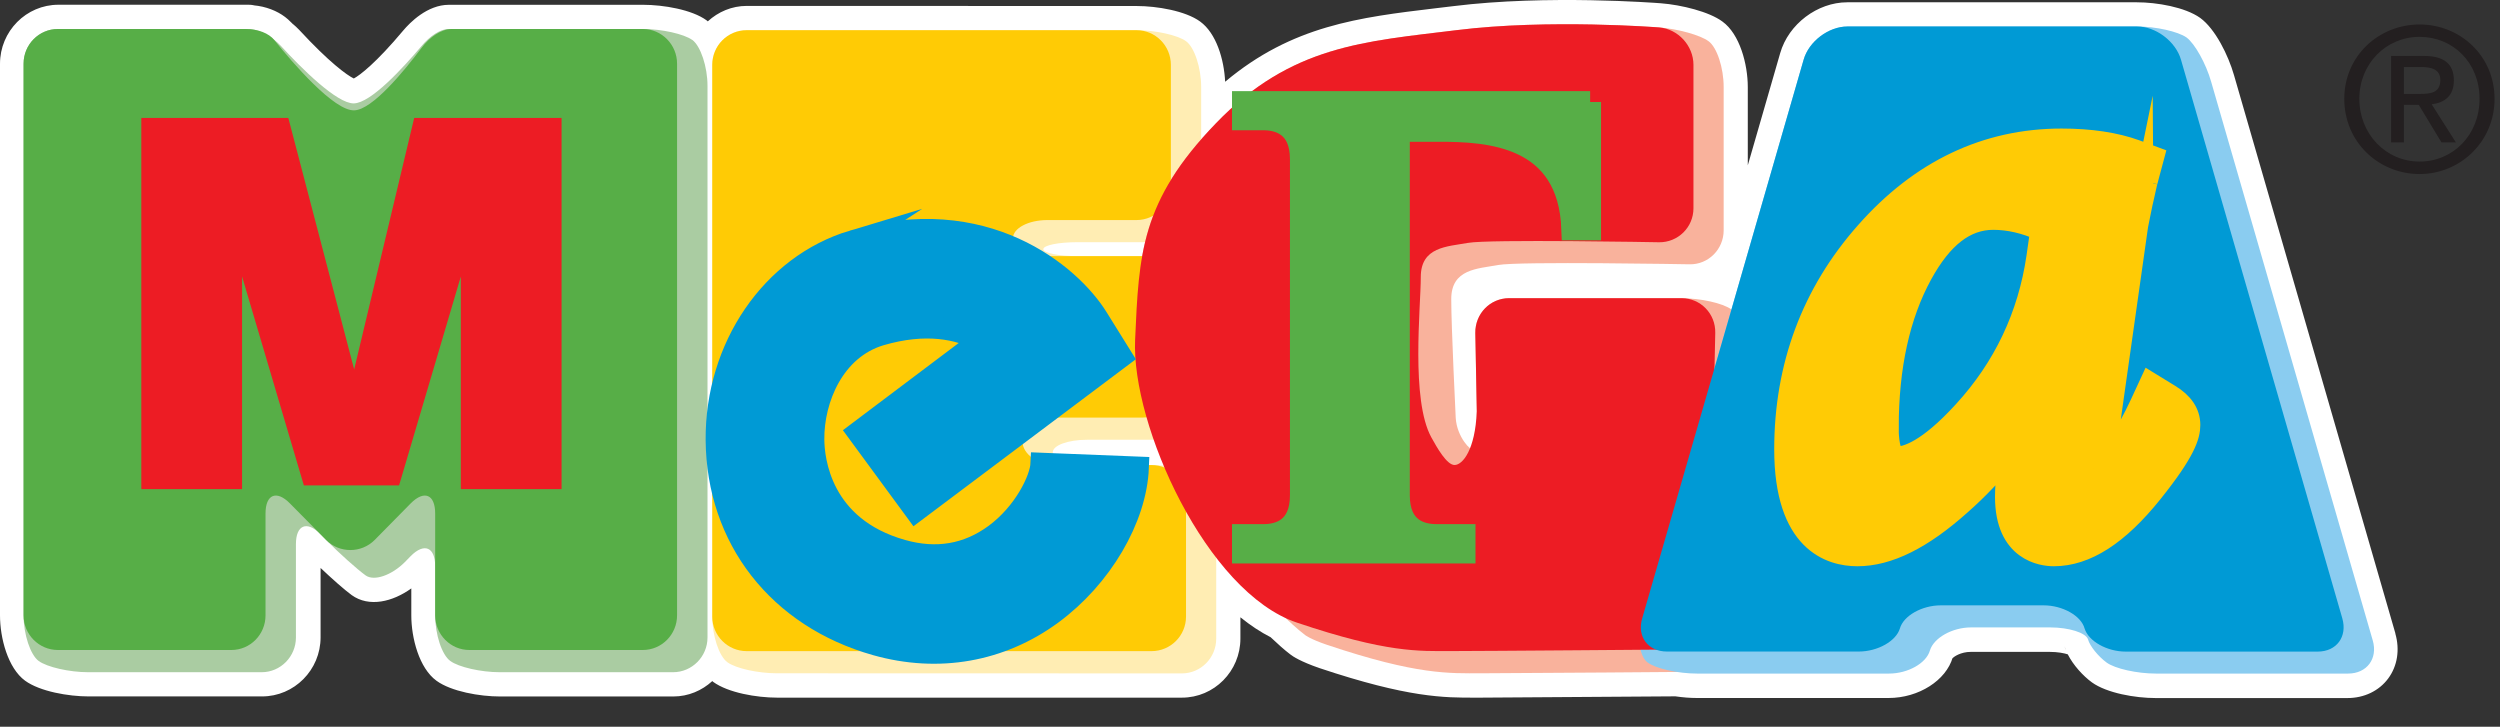 <svg width="86" height="25" viewBox="0 0 86 25" fill="none" xmlns="http://www.w3.org/2000/svg">
<rect x="0" y="0" width="86" height="25" fill="#333333" stroke="none"/>
<path fill-rule="evenodd" clip-rule="evenodd" d="M82.401 21.788L76.85 2.586C76.655 1.905 76.208 0.996 75.688 0.617C75.165 0.244 74.191 0.079 73.507 0.079H63.544C62.518 0.079 61.525 0.83 61.239 1.826C61.239 1.826 60.699 3.694 60.124 5.687V2.996C60.124 2.212 59.849 1.171 59.25 0.74C58.796 0.403 57.842 0.168 57.138 0.113C56.98 0.101 53.217 -0.189 50.006 0.21L49.377 0.285C46.755 0.599 44.452 0.877 42.145 2.812C42.108 2.037 41.838 1.142 41.285 0.741C40.782 0.374 39.8 0.207 39.1 0.207L25.69 0.203C25.172 0.203 24.705 0.408 24.348 0.735C24.332 0.725 24.321 0.71 24.307 0.7C23.803 0.331 22.82 0.165 22.125 0.165H15.442C14.696 0.165 14.096 0.783 13.871 1.05C12.941 2.161 12.383 2.587 12.171 2.7C11.935 2.587 11.325 2.145 10.294 1.03C10.223 0.953 10.136 0.877 10.047 0.8C10.066 0.819 10.082 0.839 10.099 0.859C10.086 0.844 10.069 0.829 10.056 0.814C10.05 0.808 10.047 0.802 10.044 0.797C10.027 0.783 10.017 0.772 10.002 0.757C9.764 0.51 9.437 0.327 9.035 0.232C8.916 0.205 8.833 0.195 8.756 0.187C8.736 0.181 8.652 0.163 8.547 0.163H2.01C0.902 0.163 0 1.075 0 2.195V21.168C0 21.946 0.27 22.982 0.863 23.416C1.376 23.788 2.355 23.957 3.053 23.957H9.014C10.124 23.957 11.028 23.045 11.028 21.925V19.538C11.422 19.912 11.846 20.286 12.096 20.47C12.699 20.904 13.512 20.7 14.149 20.241V21.169C14.149 21.949 14.419 22.985 15.015 23.418C15.523 23.788 16.503 23.959 17.201 23.959H23.162C23.68 23.959 24.148 23.755 24.503 23.429C24.515 23.438 24.525 23.449 24.535 23.458C25.05 23.832 26.032 23.999 26.73 23.999H40.656C41.766 24.001 42.67 23.089 42.67 21.967V21.235C43.01 21.51 43.357 21.741 43.709 21.92C43.954 22.153 44.187 22.36 44.386 22.511C44.472 22.581 44.745 22.759 45.382 22.98C48.45 24.006 49.682 24.003 50.77 23.999H50.952L57.634 23.954C57.889 23.991 58.137 24.011 58.372 24.011H64.969C65.998 24.011 66.947 23.409 67.175 22.611C67.165 22.646 67.156 22.658 67.156 22.658C67.202 22.591 67.453 22.425 67.79 22.425H70.513C70.789 22.425 71.009 22.47 71.131 22.509C71.321 22.884 71.656 23.25 71.961 23.473C72.474 23.843 73.453 24.013 74.149 24.013H80.753C81.326 24.013 81.837 23.768 82.154 23.34C82.471 22.913 82.56 22.35 82.399 21.793L82.401 21.788ZM10.198 1.011C10.163 0.941 10.113 0.876 10.059 0.817C10.113 0.876 10.163 0.939 10.198 1.011ZM71.016 22.231C71.029 22.277 71.058 22.323 71.076 22.368C71.053 22.329 71.032 22.284 71.016 22.231Z" fill="white"/>
<path fill-rule="evenodd" clip-rule="evenodd" d="M10.041 0.791C10.041 0.791 10.043 0.794 10.045 0.796C10.045 0.796 10.045 0.8 10.05 0.8C10.047 0.796 10.043 0.794 10.041 0.791Z" fill="white"/>
<path fill-rule="evenodd" clip-rule="evenodd" d="M80.643 3.399C80.643 1.924 81.831 0.842 83.233 0.842C84.634 0.842 85.813 1.924 85.813 3.399C85.813 4.874 84.629 5.987 83.233 5.987C81.836 5.987 80.643 4.899 80.643 3.399ZM83.233 5.558C84.383 5.558 85.296 4.643 85.296 3.399C85.296 2.155 84.385 1.268 83.233 1.268C82.081 1.268 81.161 2.19 81.161 3.399C81.161 4.608 82.073 5.558 83.233 5.558ZM82.695 4.899V3.608H83.206L83.987 4.899H84.483L83.65 3.588C84.081 3.535 84.413 3.308 84.413 2.772C84.413 2.188 84.069 1.924 83.375 1.924H82.254V4.899H82.696H82.695ZM83.228 3.231C83.607 3.231 83.947 3.203 83.947 2.747C83.947 2.373 83.61 2.306 83.302 2.306H82.695V3.231H83.228Z" fill="#231F20"/>
<path fill-rule="evenodd" clip-rule="evenodd" d="M41.315 16.38C41.03 16.167 40.266 15.998 39.614 15.998H37.391C36.742 15.998 36.214 15.803 36.214 15.562C36.214 15.32 36.742 15.128 37.391 15.128H40.335C40.983 15.128 41.515 14.591 41.515 13.929V10.765C41.515 10.105 41.28 9.399 40.99 9.19C40.709 8.983 39.939 8.811 39.292 8.811H37.071C36.422 8.811 35.89 8.702 35.89 8.573C35.89 8.435 36.422 8.331 37.071 8.331H40.14C40.791 8.331 41.32 7.796 41.32 7.139V2.99C41.32 2.334 41.089 1.625 40.799 1.417C40.512 1.208 39.748 1.039 39.099 1.039H25.686C25.032 1.039 24.502 1.57 24.502 2.231V21.213C24.502 21.866 24.735 22.573 25.022 22.781C25.312 22.994 26.076 23.161 26.725 23.161L40.657 23.165C41.31 23.165 41.838 22.628 41.838 21.969V17.951C41.838 17.299 41.602 16.583 41.315 16.38Z" fill="#FFEDB3"/>
<path fill-rule="evenodd" clip-rule="evenodd" d="M59.554 10.641C59.262 10.428 58.496 10.259 57.846 10.259H51.914C51.264 10.259 50.742 10.79 50.751 11.454L50.801 14.15C50.808 14.806 50.751 15.397 50.675 15.458C50.597 15.523 50.117 15.03 50.077 14.378C50.077 14.378 49.923 11.255 49.923 10.289C49.923 9.248 50.826 9.248 51.535 9.116C52.246 8.985 58.117 9.092 58.117 9.092C58.764 9.107 59.294 8.577 59.294 7.925V2.99C59.294 2.334 59.063 1.625 58.773 1.417C58.489 1.208 57.725 0.995 57.078 0.944C57.078 0.944 53.271 0.643 50.109 1.037C46.94 1.429 44.416 1.555 41.83 4.239C39.242 6.919 39.178 8.743 39.047 11.686C38.927 14.412 43.239 20.174 43.239 20.174C43.626 20.692 44.374 21.448 44.892 21.843C44.892 21.843 45.061 21.983 45.654 22.184C48.756 23.225 49.857 23.161 50.955 23.161C52.053 23.161 58.634 23.108 58.634 23.108C59.286 23.099 59.824 22.558 59.839 21.904L60.049 12.207C60.064 11.555 59.839 10.847 59.557 10.641H59.554Z" fill="#F9B29C"/>
<path fill-rule="evenodd" clip-rule="evenodd" d="M80.774 23.171C81.421 23.171 81.805 22.656 81.622 22.029L76.064 2.813C75.885 2.185 75.501 1.499 75.215 1.288C74.924 1.085 74.163 0.911 73.516 0.911H63.551C62.904 0.911 62.224 1.424 62.044 2.054L56.492 21.268C56.306 21.897 56.389 22.582 56.679 22.79C56.966 23.003 57.732 23.171 58.381 23.171H64.983C65.628 23.171 66.267 22.816 66.389 22.376C66.522 21.944 67.154 21.583 67.805 21.583H70.525C71.174 21.583 71.759 21.768 71.828 21.996C71.89 22.225 72.182 22.582 72.465 22.79C72.755 23.003 73.516 23.171 74.163 23.171H80.774Z" fill="#8ACCF0"/>
<path fill-rule="evenodd" clip-rule="evenodd" d="M23.815 1.375C23.529 1.169 22.764 0.997 22.114 0.997H15.431C15.144 0.997 14.781 1.246 14.496 1.588C13.864 2.339 12.755 3.548 12.169 3.557C11.587 3.562 10.371 2.351 9.676 1.593C9.352 1.246 8.908 0.997 8.534 0.997H1.992C1.34 0.997 0.811 1.533 0.811 2.19V21.17C0.811 21.825 1.047 22.531 1.33 22.737C1.617 22.948 2.386 23.124 3.032 23.124H9.002C9.652 23.124 10.18 22.585 10.18 21.931V18.717C10.18 18.06 10.556 17.904 11.015 18.367L11.218 18.576C11.676 19.039 12.291 19.587 12.576 19.793C12.866 20.003 13.473 19.793 13.931 19.332L14.13 19.128C14.593 18.662 14.97 18.819 14.97 19.478V21.17C14.97 21.825 15.201 22.531 15.49 22.737C15.775 22.948 16.543 23.124 17.19 23.124H23.155C23.807 23.124 24.338 22.585 24.338 21.931V2.951C24.338 2.296 24.102 1.587 23.817 1.374L23.815 1.375Z" fill="#AACCA2"/>
<path fill-rule="evenodd" clip-rule="evenodd" d="M25.686 22.399C25.032 22.399 24.502 21.866 24.502 21.213V2.232C24.502 1.572 25.032 1.039 25.686 1.039H39.099C39.748 1.039 40.278 1.572 40.278 2.232V6.376C40.278 7.032 39.748 7.57 39.099 7.57H36.028C35.377 7.57 34.846 7.85 34.846 8.195C34.846 8.541 35.376 8.812 36.028 8.812H39.294C39.941 8.812 40.474 9.356 40.474 10.003V13.17C40.474 13.83 39.941 14.365 39.294 14.365H36.348C35.701 14.365 35.173 14.737 35.173 15.18C35.173 15.622 35.699 15.998 36.348 15.998H39.614C40.268 15.998 40.799 16.534 40.799 17.188V21.213C40.799 21.866 40.268 22.399 39.614 22.399H25.687H25.686Z" fill="#FFCB05"/>
<path fill-rule="evenodd" clip-rule="evenodd" d="M57.07 8.334C57.721 8.343 58.255 7.82 58.255 7.164V2.232C58.255 1.571 57.724 0.996 57.078 0.944C57.078 0.944 53.271 0.643 50.109 1.037C46.941 1.429 44.416 1.555 41.831 4.239C39.242 6.919 39.179 8.743 39.048 11.686C38.915 14.624 41.507 20.377 44.614 21.418C47.715 22.464 48.813 22.397 49.915 22.397C51.016 22.397 57.59 22.343 57.59 22.343C58.235 22.336 58.778 21.798 58.795 21.139L59.005 11.453C59.02 10.789 58.497 10.257 57.846 10.257H51.915C51.264 10.257 50.743 10.789 50.751 11.453L50.802 14.148C50.746 15.485 50.312 15.991 50.041 15.996C49.771 16.003 49.429 15.392 49.237 15.044C48.528 13.751 48.875 10.572 48.875 9.53C48.875 8.487 49.781 8.485 50.493 8.356C51.201 8.224 57.068 8.334 57.068 8.334H57.07Z" fill="#ED1C24"/>
<path fill-rule="evenodd" clip-rule="evenodd" d="M65.356 21.62C65.478 21.183 66.114 20.824 66.761 20.824H70.303C70.952 20.824 71.591 21.181 71.71 21.62C71.842 22.053 72.474 22.415 73.123 22.415H79.73C80.381 22.415 80.756 21.898 80.575 21.27L75.026 2.054C74.843 1.425 74.164 0.911 73.517 0.911H63.552C62.905 0.911 62.224 1.424 62.045 2.054L56.492 21.268C56.306 21.897 56.689 22.413 57.342 22.413H63.941C64.593 22.413 65.227 22.053 65.356 21.619V21.62Z" fill="#009AD5"/>
<path fill-rule="evenodd" clip-rule="evenodd" d="M15.543 0.997C15.185 0.997 14.784 1.27 14.506 1.642C13.892 2.457 12.814 3.769 12.191 3.796C11.495 3.828 10.056 2.152 9.438 1.381C9.252 1.144 8.874 0.997 8.444 0.997H1.992C1.34 0.997 0.811 1.533 0.811 2.19V21.17C0.811 21.825 1.34 22.36 1.992 22.36H7.959C8.61 22.36 9.134 21.825 9.134 21.17V17.663C9.134 17.004 9.513 16.851 9.971 17.315L11.218 18.575C11.676 19.037 12.43 19.037 12.888 18.575L14.13 17.315C14.593 16.851 14.97 17.004 14.97 17.666V21.17C14.97 21.825 15.498 22.36 16.145 22.36H22.112C22.764 22.36 23.291 21.825 23.291 21.17V2.19C23.291 1.533 22.762 0.997 22.112 0.997H15.543Z" fill="#57AE47"/>
<path fill-rule="evenodd" clip-rule="evenodd" d="M29.339 8.292C26.553 9.129 24.625 11.947 24.649 15.139C24.677 18.532 26.778 21.228 30.137 22.177C32.283 22.782 34.426 22.403 36.183 21.114C37.888 19.861 39.078 17.836 39.147 16.081L35.824 15.949C35.799 16.494 35.232 17.655 34.225 18.395C33.281 19.087 32.211 19.27 31.034 18.936C28.223 18.142 27.986 15.813 27.982 15.115C27.97 13.721 28.684 11.999 30.283 11.518C31.848 11.058 32.976 11.306 33.732 11.702C32.04 12.976 29.517 14.876 29.517 14.876L31.5 17.576L38.574 12.264L37.755 10.948C36.822 9.435 33.847 6.943 29.336 8.294L29.339 8.292Z" fill="#009AD5"/>
<path fill-rule="evenodd" clip-rule="evenodd" d="M29.339 8.292C26.553 9.129 24.625 11.947 24.649 15.139C24.677 18.532 26.778 21.228 30.137 22.177C32.283 22.782 34.426 22.403 36.183 21.114C37.888 19.861 39.078 17.836 39.147 16.081L35.824 15.949C35.799 16.494 35.232 17.655 34.225 18.395C33.281 19.087 32.211 19.27 31.034 18.936C28.223 18.142 27.986 15.813 27.982 15.115C27.97 13.721 28.684 11.999 30.283 11.518C31.848 11.058 32.976 11.306 33.732 11.702C32.04 12.976 29.517 14.876 29.517 14.876L31.5 17.576L38.574 12.264L37.755 10.948C36.822 9.435 33.847 6.943 29.336 8.294L29.339 8.292Z" stroke="#009AD5" stroke-width="0.75" stroke-miterlimit="22.93"/>
<path fill-rule="evenodd" clip-rule="evenodd" d="M54.701 3.508V7.892H54.087C53.973 4.638 51.194 4.502 49.504 4.502H48.122V17.039C48.122 18.209 48.888 18.405 49.418 18.405H50.382V19.009H42.756V18.405H43.462C43.981 18.405 44.749 18.21 44.749 17.039V5.476C44.749 4.306 43.981 4.106 43.462 4.106H42.756V3.509H54.701V3.508Z" fill="#57AE47"/>
<path fill-rule="evenodd" clip-rule="evenodd" d="M54.701 3.508V7.892H54.087C53.973 4.638 51.194 4.502 49.504 4.502H48.122V17.039C48.122 18.209 48.888 18.405 49.418 18.405H50.382V19.009H42.756V18.405H43.462C43.981 18.405 44.749 18.21 44.749 17.039V5.476C44.749 4.306 43.981 4.106 43.462 4.106H42.756V3.509H54.701V3.508Z" stroke="#57AE47" stroke-width="0.75" stroke-miterlimit="22.93"/>
<path fill-rule="evenodd" clip-rule="evenodd" d="M9.629 4.433H5.236V16.452H7.952V6.921L10.733 16.323H13.448L16.227 6.921V16.452H18.943V4.433H14.544L12.09 13.907L9.629 4.433Z" fill="#ED1C24"/>
<path fill-rule="evenodd" clip-rule="evenodd" d="M9.629 4.433H5.236V16.452H7.952V6.921L10.733 16.323H13.448L16.227 6.921V16.452H18.943V4.433H14.544L12.2 14.254L9.629 4.433Z" stroke="#ED1C24" stroke-width="0.75" stroke-miterlimit="22.93"/>
<path fill-rule="evenodd" clip-rule="evenodd" d="M74.629 13.592L73.972 13.189L73.645 13.897C73.113 15.04 72.703 15.545 72.418 15.784C72.443 15.531 72.481 15.152 72.565 14.515C72.565 14.519 72.684 13.667 72.684 13.667L73.517 7.793C73.517 7.773 73.678 6.988 73.678 6.988C73.678 6.998 73.836 6.286 73.836 6.286C73.833 6.307 73.905 6.027 73.905 6.027L74.072 5.405L73.471 5.181C72.756 4.923 71.898 4.797 70.917 4.797C68.33 4.797 66.07 5.872 64.2 7.991C62.345 10.083 61.408 12.598 61.408 15.458C61.408 18.628 62.967 19.104 63.894 19.104C64.956 19.104 66.114 18.529 67.435 17.347C68.03 16.826 68.6 16.222 69.144 15.545C69.115 15.748 69.102 15.904 69.102 15.904C69.031 16.4 69.003 16.795 69.003 17.092C69.003 18.955 70.265 19.104 70.652 19.104C71.754 19.104 72.864 18.39 74.034 16.928C75.16 15.523 75.316 14.986 75.316 14.618C75.316 14.21 75.083 13.867 74.629 13.592ZM64.941 14.712C64.941 12.609 65.333 10.837 66.102 9.434C66.8 8.157 67.606 7.531 68.568 7.531C69.112 7.531 69.665 7.662 70.216 7.908C70.153 8.333 70.084 8.837 70.084 8.837C69.789 10.864 68.939 12.655 67.559 14.158C66.307 15.531 65.578 15.734 65.256 15.734C64.977 15.734 64.939 15.015 64.939 14.71L64.941 14.712Z" fill="#FFCB05"/>
<path fill-rule="evenodd" clip-rule="evenodd" d="M74.629 13.592L73.972 13.189L73.645 13.897C73.113 15.04 72.703 15.545 72.418 15.784C72.443 15.531 72.481 15.152 72.565 14.515C72.565 14.519 72.684 13.667 72.684 13.667L73.517 7.793C73.517 7.773 73.678 6.988 73.678 6.988C73.678 6.998 73.836 6.286 73.836 6.286C73.833 6.307 73.905 6.027 73.905 6.027L74.072 5.405L73.471 5.181C72.756 4.923 71.898 4.797 70.917 4.797C68.33 4.797 66.07 5.872 64.2 7.991C62.345 10.083 61.408 12.598 61.408 15.458C61.408 18.628 62.967 19.104 63.894 19.104C64.956 19.104 66.114 18.529 67.435 17.347C68.03 16.826 68.6 16.222 69.144 15.545C69.115 15.748 69.102 15.904 69.102 15.904C69.031 16.4 69.003 16.795 69.003 17.092C69.003 18.955 70.265 19.104 70.652 19.104C71.754 19.104 72.864 18.39 74.034 16.928C75.16 15.523 75.316 14.986 75.316 14.618C75.316 14.21 75.083 13.867 74.629 13.592ZM64.941 14.712C64.941 12.609 65.333 10.837 66.102 9.434C66.8 8.157 67.606 7.531 68.568 7.531C69.112 7.531 69.665 7.662 70.216 7.908C70.153 8.333 70.084 8.837 70.084 8.837C69.789 10.864 68.939 12.655 67.559 14.158C66.307 15.531 65.578 15.734 65.256 15.734C64.977 15.734 64.939 15.015 64.939 14.71L64.941 14.712Z" stroke="#FFCB05" stroke-width="0.75" stroke-miterlimit="22.93"/>
</svg>
